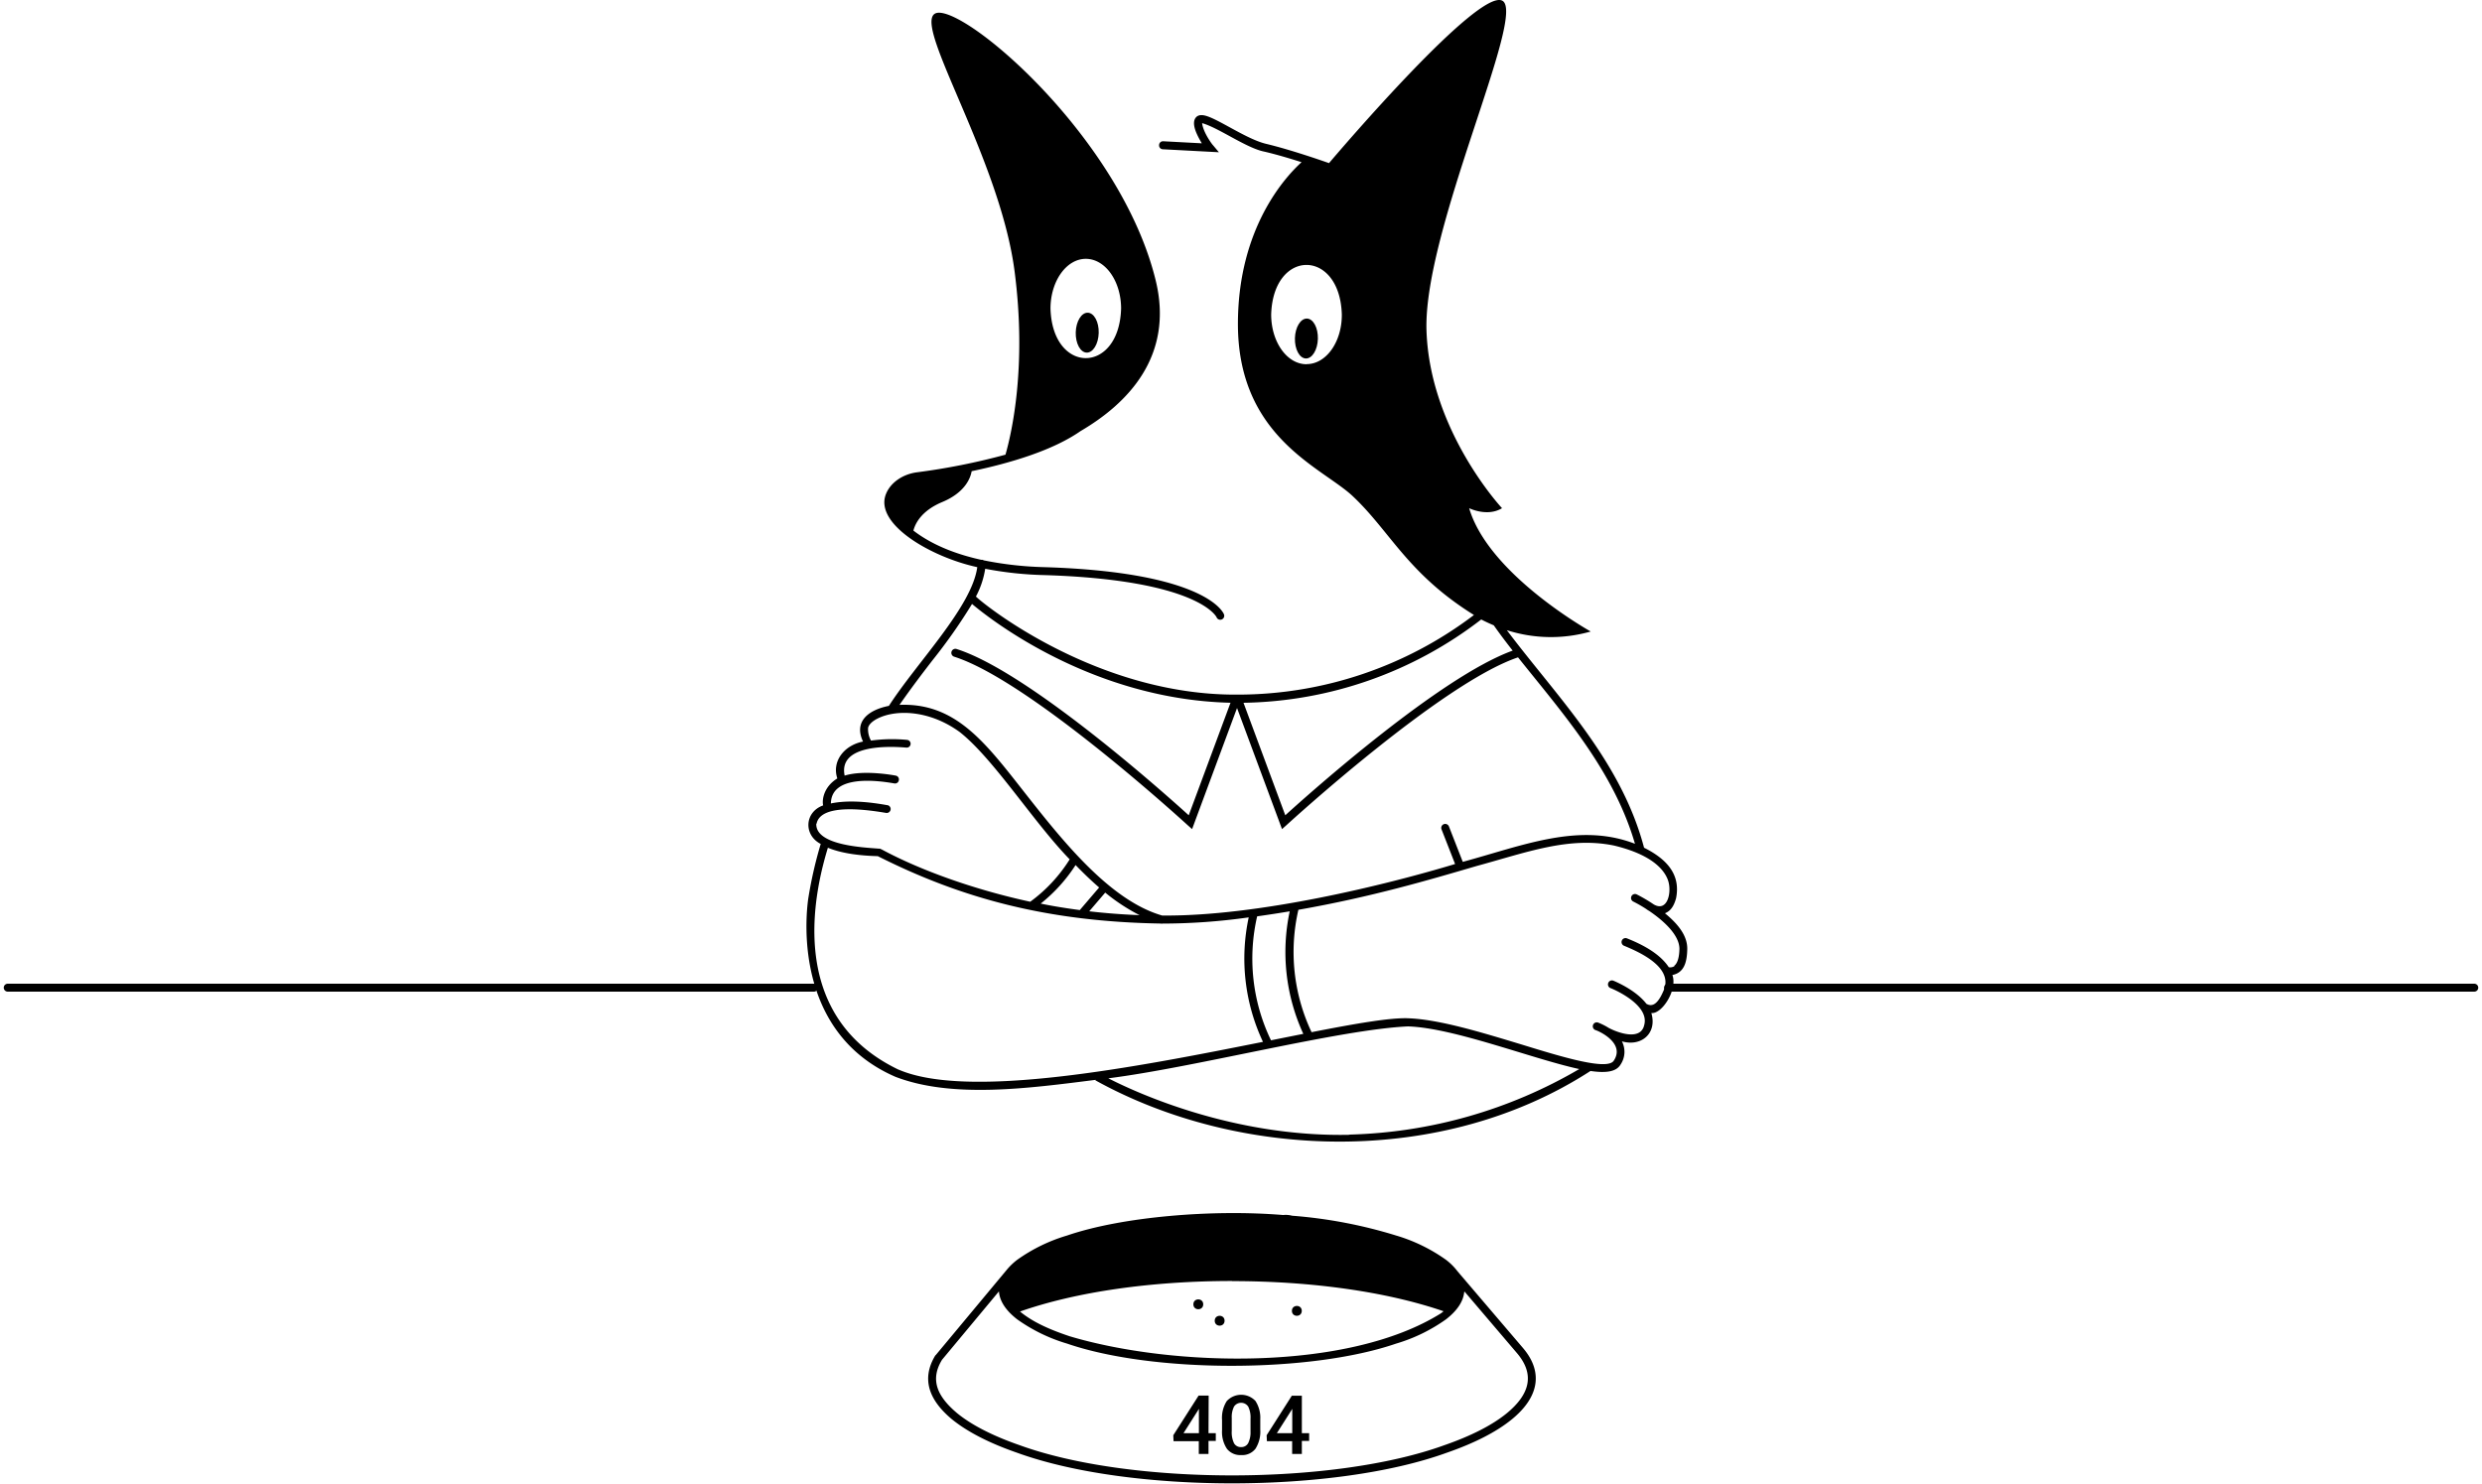 <svg xmlns="http://www.w3.org/2000/svg" viewBox="0 0 644 385"><ellipse cx="282.09" cy="86.32" rx="5.18" ry="2.98" transform="rotate(-88.42 282.1 86.32)"/><ellipse cx="338.97" cy="87.85" rx="5.18" ry="2.98" transform="rotate(-88.42 338.97 87.85)"/><path d="M432 237c1.54-.61 2.33-1.93 2.88-3.86 1.16-5.73-1.77-9.89-8.3-13.15-6-22.71-22.54-39.1-35.6-56.45a37.48 37.48 0 0021.76.34s-26.48-14.73-31.54-32c0 0 4.69 2.34 8.53 0 0 0-18.75-20.06-19.6-46.1S396.36 3.36 389.76.16c-6.29-3.05-41.58 38.24-44.92 42.17-2.08-.73-10.06-3.5-16.32-5-2.82-.67-6.37-2.61-9.51-4.33-4.75-2.6-7.09-3.8-8.49-2.74-1.87 1.61.44 5.41 1.31 6.93l-10-.53a1 1 0 00-1.08 1 1 1 0 001 1.08l14.52.77-1.53-1.82c0 .08-2.54-3.19-2.83-5.73 4.31 1.2 11.52 6.5 16.19 7.4 3.08.72 6.6 1.77 9.61 2.73-4.17 3.78-16.34 16.92-16.51 41.51-.22 29.66 21.52 37.56 29.62 45 9.85 9.18 14.25 20.17 31.62 31a101.42 101.42 0 01-61.18 20.66h-.55c-35.59.1-64.52-22.6-67.49-25.45a22.77 22.77 0 002.41-7.21 92 92 0 0015.25 1.64c39.85 1.22 44.69 10.74 44.78 10.94a1 1 0 001.92-.76c-.17-.45-4.67-10.95-46.64-12.24a89.72 89.72 0 01-15.71-1.77.82.82 0 00-.61-.13c-8.18-1.8-13.79-4.64-17.62-7.59.45-1.74 2-5.12 7.49-7.41 6.24-2.6 7.4-6.62 7.62-8 10-2.09 21.05-5.38 28.26-10.41 12.08-7.07 24.28-19.31 19.52-39-8.74-36.06-47.3-69.57-56.25-69.57s15.6 36.5 19.6 67c3.23 24.71-.72 42-2.35 47.69a170.58 170.58 0 01-23 4.58c-3.71.5-6.84 2.7-8 5.61-3.17 7.8 11.75 16.43 23.68 19-1.4 10.33-15.68 24.75-22.93 36-5.38 1.06-9.16 4.1-6.71 9.26-5 1-8.13 5.2-6.67 9.57-3.59 2.22-4 5.61-3.68 7-4.84 1.72-5.13 7.69-.63 10a108.83 108.83 0 00-3.17 13.79c-.06.34-5.89 34.29 22.55 46.64 14.78 5.68 34.49 3 51.95.79l-.07.12c37.38 20.7 89.95 22.53 128.47-2.42 4.1.6 6.71.2 7.82-1.69a5.91 5.91 0 00.33-6c5.08 1.46 9.2-2.11 7.64-7.35 2.77.33 6.86-6.1 5.46-9.86 2.89-.61 3.79-3 3.86-6.73S435 239.47 432 237zM339 94.52c-5.07 0-9.17-5.78-9.17-12.91.51-17.14 17.82-17.14 18.33 0 .05 7.1-4.05 12.88-9.11 12.88zm-57.27-27.35c5.06 0 9.16 5.78 9.16 12.91-.5 17.14-17.82 17.14-18.32 0 0-7.08 4.1-12.91 9.16-12.91zm102.6 93.59a44.9 44.9 0 003.26 1.52c1.48 2.12 3.13 4.31 4.9 6.56-18.77 6.78-52.31 36.65-59 42.73l-10.84-29.19a103.57 103.57 0 0061.68-21.62zM242 171.29a140.45 140.45 0 0010.21-14.56c4.72 4 31.19 24.8 67.07 25.64l-10.84 29.2c-6.86-6.22-41.74-37.28-60.24-43.15a1 1 0 10-.62 2c19.71 6.26 60.19 43.37 60.6 43.74l1.13 1 11.66-31.42 11.67 31.42 1.13-1c.41-.37 40.23-36.87 60.11-43.57 11.54 14.47 24.8 29.34 30.34 48.38-14.57-5.64-29.19.51-44.68 4.69l-3.59-9.19a1 1 0 10-1.92.75l3.52 9c-17.52 5.3-51 13.61-76 13.37-13.7-3.94-26.08-19.68-36.05-32.37s-17.67-22.89-32.11-22.3c2.94-4.22 5.91-8.14 8.61-11.63zm96.18 97l-8.4 1.68a48.81 48.81 0 01-3.59-32.17c2.9-.41 5.71-.84 8.45-1.3a50.77 50.77 0 003.5 31.74zm-58-32.12c-3.53-.47-6.91-1-10.15-1.68a41.39 41.39 0 009.05-10c2 2.06 4 4 6.11 5.82l-5 5.84zm6.59-4.53a48.93 48.93 0 008.91 5.85c-4.52-.17-8.88-.52-13.06-1zm-74.9-17.85c1.06-5.6 14-3.5 18-2.84a1 1 0 00.41-2h-.06c-4.36-.78-9.92-1.43-14.63-.45.12-7.47 11.9-6 16.42-5.2a1 1 0 001.21-.81 1 1 0 00-.81-1.21c-.39-.08-8.24-1.56-13.25 0-1.65-7.94 10.88-7.71 16-7.27a1 1 0 00.22-2l-.2 1.86.2-1.86a40.61 40.61 0 00-9.38.18 6 6 0 01-.77-3.1c0-.84.93-1.84 2.43-2.6 4.66-2.39 13.32-2.33 21.29 3.43 8.81 6.89 19.26 23.51 28.6 33.09a39.62 39.62 0 01-10.24 11c-13.87-3-28.13-7.94-38.66-13.64h-.08l-.24-.14H228c-3.95-.32-16.46-.84-16.2-6.49zm21.33 63.82c-30.38-14.52-21.2-48.32-18.39-57.61 4 1.63 9 2.07 12.95 2.18 22 11.09 44.27 17 73.47 17.49l.26.08v-.07a161.26 161.26 0 0022.51-1.61 50.79 50.79 0 003.7 32.3c-32.77 6.55-76.42 15.07-94.57 7.19zm117 16.88c-30.16.64-55.2-10.86-62.62-14.66 22.73-2.88 60-12.68 77.74-13.47 11.94.37 32.2 8.4 44.45 11.07a124.28 124.28 0 01-59.67 17.01zm84.29-43.79a2 2 0 01-1.49.3c-2.45-3.69-7.12-6-10.88-7.5a1 1 0 00-.69 1.95c4.05 1.67 12.26 5.39 10.45 11.05-1.58 4-3.06 4.92-4.69 4-2.81-3.67-8.23-5.85-8.56-6a1 1 0 10-.76 1.92c.1 0 10.21 4.11 8.76 9.55-.92 4.39-7.38 1.81-9.29.74a15.57 15.57 0 00-2.68-1.34 1 1 0 00-.7 1.94c1.22.38 7.69 3.49 4.79 7.9-1.59 2.71-13.51-.94-24-4.17-9.94-3-21.21-6.5-29.38-6.79-4.66-.18-13.57 1.36-25.06 3.61a48.72 48.72 0 01-3.42-31.76c19-3.33 34-7.78 46.2-11.35 12.92-3.5 23.91-7.74 35.7-5.32 9.42 2.26 12.94 6 14 9s-.08 8.34-3.67 6.29a41.49 41.49 0 00-4.43-2.61 1 1 0 00-.91 1.85 34.92 34.92 0 013.34 1.92 6.69 6.69 0 00.81.53c3.66 2.48 7.83 6.2 7.83 9.84-.05 2.24-.51 3.75-1.37 4.4zM242.68 351.75c-3.68 6.08-1.68 11.57 4.32 16.57 4 3.25 9.66 6.17 16.9 8.68 29.17 10.59 82.32 10.59 111.49 0 7.24-2.51 12.93-5.43 16.9-8.68 6.82-5.57 8.33-12.07 2.91-18.46l-17-19.92a15.48 15.48 0 00-3-3 43.47 43.47 0 00-12.95-6.31 123 123 0 00-27-5.14 6.12 6.12 0 00-2.29-.18c-18.23-1.51-41.69.39-56.09 5.32a43.47 43.47 0 00-12.95 6.31 16.39 16.39 0 00-2.7 2.59l-18.4 22.1m137.13-16.51zm-60.26-2.66c20.74 0 40.21 2.78 54.87 7.82l-.59.48c-24.17 15.23-69.74 14-96.46 6-5.61-1.88-9.73-3.83-12.85-6.41 14.65-5.13 34.19-7.92 55-7.92zM391 366.72c-3.78 3.1-9.25 5.9-16.26 8.33-28.75 10.44-81.4 10.44-110.15 0-7-2.43-12.48-5.23-16.26-8.33-5.18-4.36-7.07-8.67-3.9-13.85l14.76-17.74c.19 2.51 1.76 4.94 4.71 7.23a43.47 43.47 0 0012.95 6.31c22.35 7.69 63.07 7.69 85.42 0a43.47 43.47 0 0012.95-6.31c2.9-2.26 4.47-4.64 4.7-7.1.07 0 .09-.07.06-.11l13.67 16.05c4.67 5.53 3.25 10.64-2.65 15.52z"/><path d="M313.57 371.93h1.89v2h-1.89v3.38h-2.52V374h-6.55l-.07-1.54 6.57-10.29h2.61zm-6.49 0h4v-6.33l-.19.33zM327 371a8.27 8.27 0 01-1.23 4.94 4.31 4.31 0 01-3.72 1.66 4.38 4.38 0 01-3.7-1.62 7.92 7.92 0 01-1.27-4.8v-2.68a8.1 8.1 0 011.22-4.9 5.09 5.09 0 017.44-.05 8 8 0 011.26 4.78zm-2.53-2.83a6.37 6.37 0 00-.59-3.13 2.21 2.21 0 00-3.67-.05 5.92 5.92 0 00-.61 2.94v3.44a6.52 6.52 0 00.59 3.16 2 2 0 001.86 1 2 2 0 001.8-1 6.2 6.2 0 00.62-3zM337.79 371.93h1.89v2h-1.89v3.38h-2.52V374h-6.55l-.07-1.54 6.53-10.25h2.61zm-6.49 0h4v-6.33l-.19.33z"/><path d="M211.2 256.31H2M642 256.31H432.8" fill="none" stroke="#000" stroke-linecap="round" stroke-width="2.06"/><circle cx="310.92" cy="338.48" r="1.28"/><circle cx="316.46" cy="342.74" r="1.28"/><circle cx="336.49" cy="340.18" r="1.28"/></svg>
